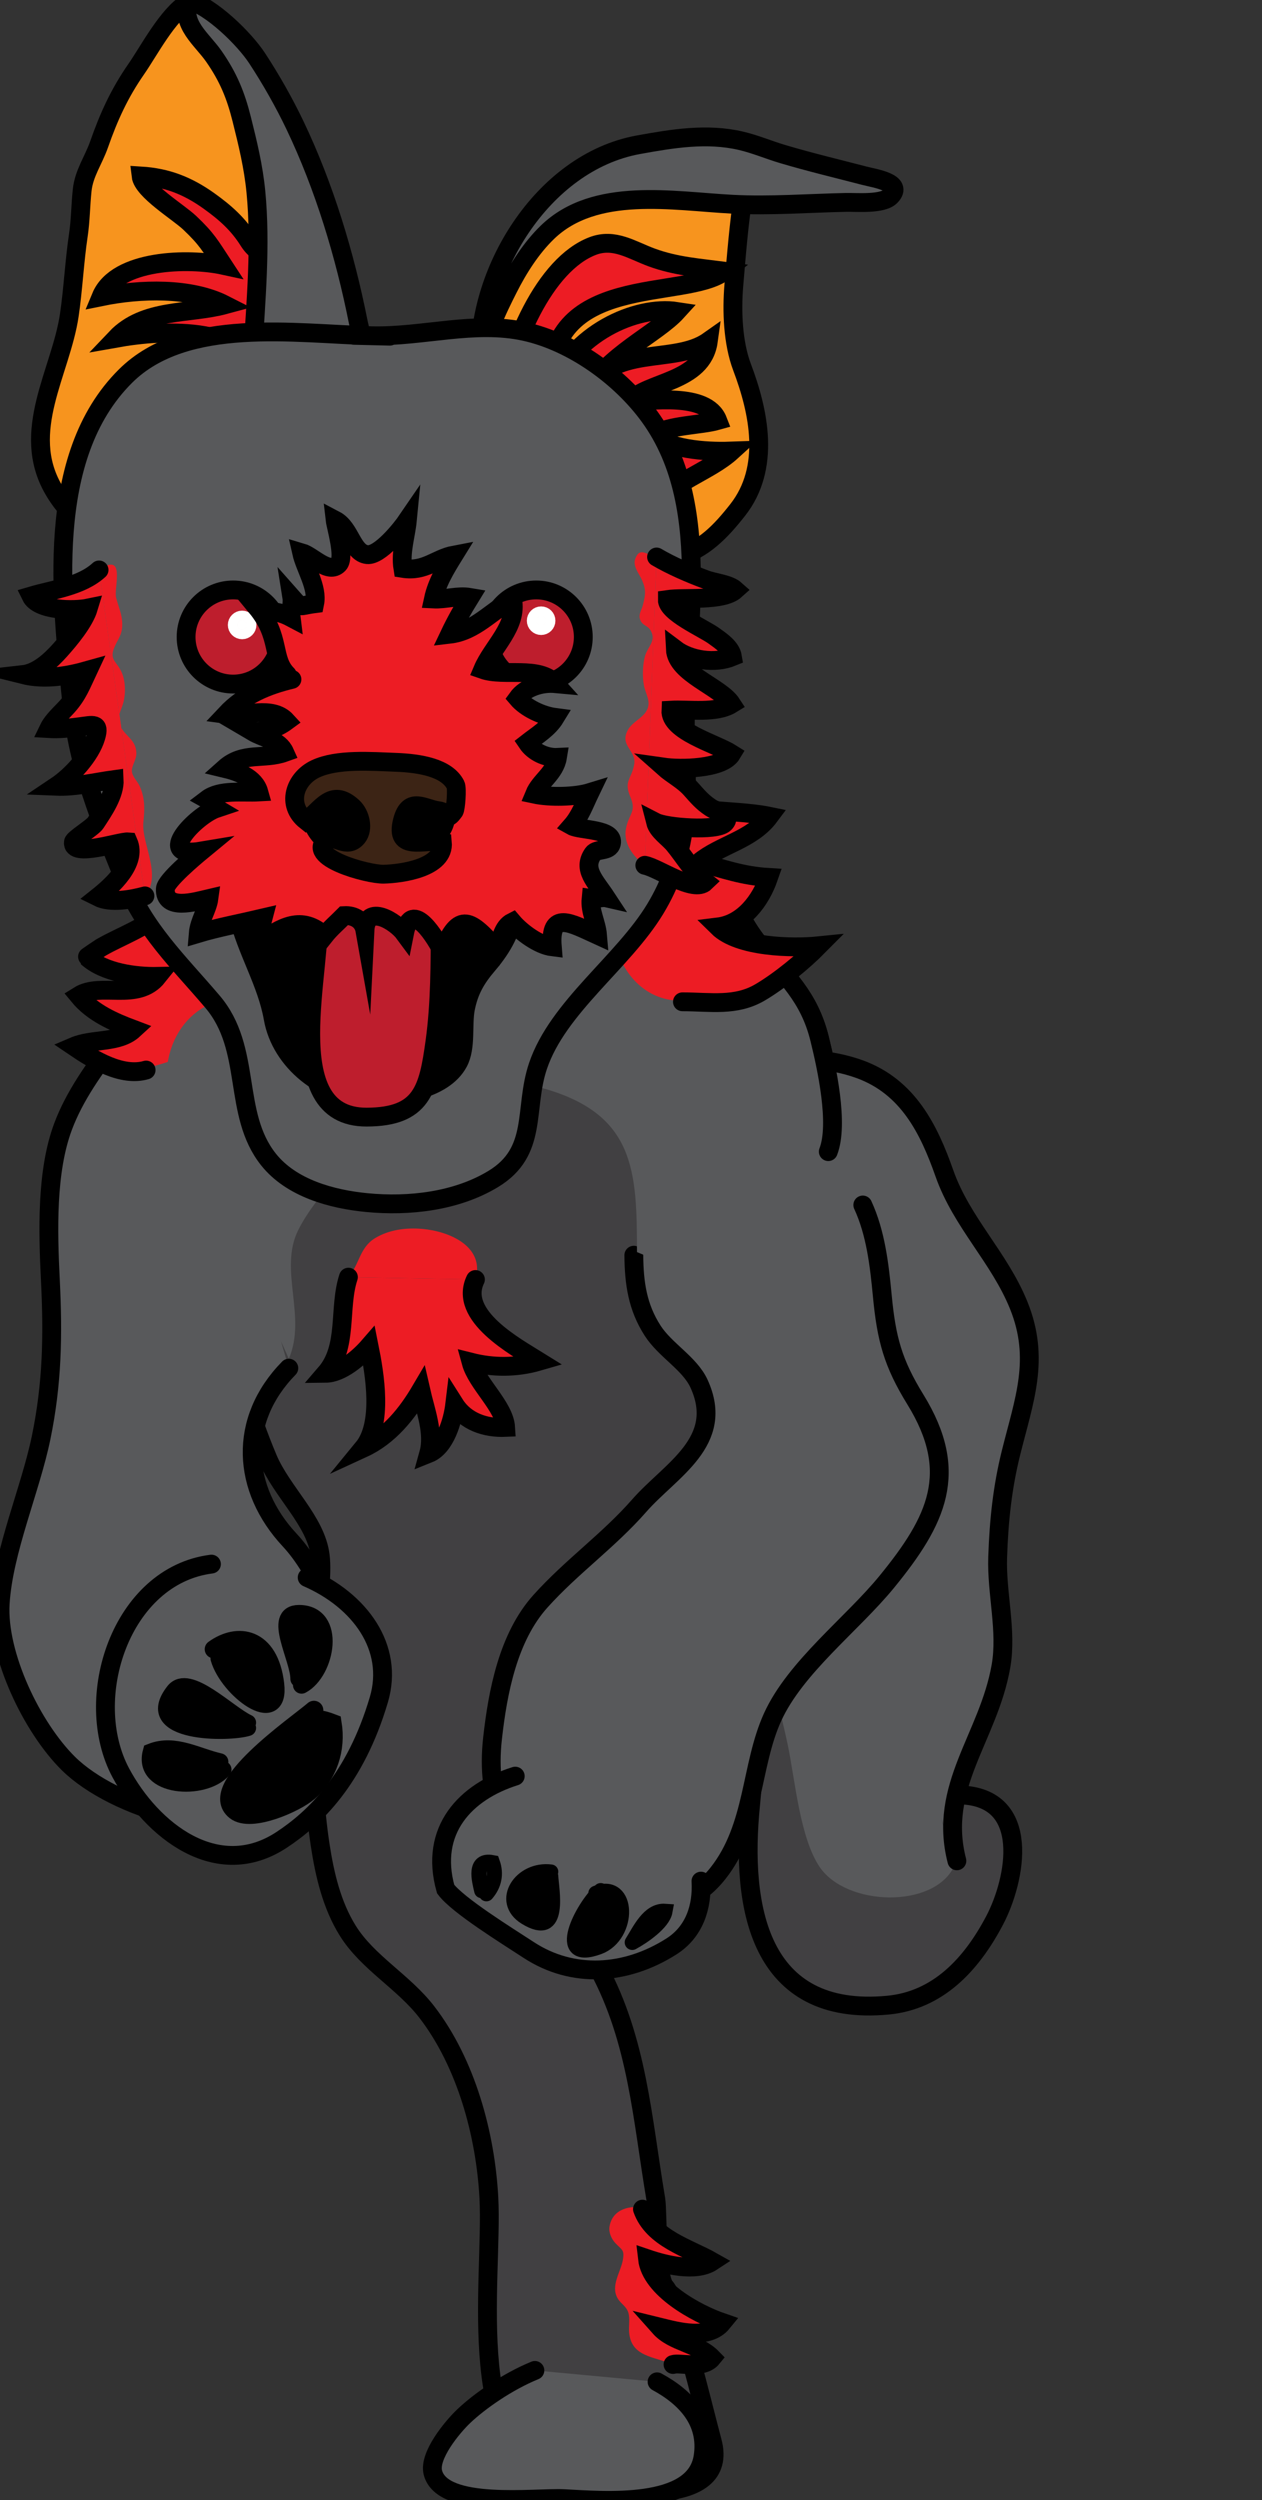 <?xml version="1.0" encoding="utf-8"?>
<!-- Generator: Adobe Illustrator 15.1.0, SVG Export Plug-In . SVG Version: 6.00 Build 0)  -->
<!DOCTYPE svg PUBLIC "-//W3C//DTD SVG 1.1//EN" "http://www.w3.org/Graphics/SVG/1.1/DTD/svg11.dtd">
<svg version="1.1" xmlns="http://www.w3.org/2000/svg" xmlns:xlink="http://www.w3.org/1999/xlink" x="0px" y="0px" width="400px"
	 height="792px" viewBox="0 0 400 792" enable-background="new 0 0 612 792" xml:space="preserve">
<rect x="0" y="0" width="400" height="792" fill="#333333" stroke="none"/>
<g id="Layer_2">
	<path fill="#414042" stroke="#000000" stroke-width="5.965" stroke-linecap="round" stroke-miterlimit="10" d="M304.287,568.63
		c22.929,0.632,17.706,26.958,10.961,39.765c-7.364,13.982-17.959,25.341-33.83,26.838c-41.01,3.868-46.748-31.242-43.52-63.398
		c1.79-17.848,1.108-38.145-8.944-53.928c-13.097-20.564-51.195-18.217-59.869,6.038c-11.07,30.959,6.427,73.251,20.602,99.586
		c12.371,22.988,13.86,47.549,18.169,73.123c0.715,4.249,0.016,24.643,2.918,27.812c4.185,4.569,11.8,37.146,14.976,48.933
		c5.853,21.715-32.805,16.225-45.729,13.915c-34.105-6.093-23.638-64.852-25.075-91.163c-1.097-20.061-7.198-42.524-19.638-58.703
		c-7.428-9.664-18.782-15.669-25.098-25.825c-5.046-8.114-7.292-17.723-8.721-27.083c-3.581-23.439-1.933-46.958-0.976-70.412
		c0.265-6.485,1.753-15.142,0.98-21.337c-1.376-11.021-12.123-20.069-16.632-30.775c-5.833-13.852-9.853-28.105-13.951-42.752
		c-8.532-30.508-27.679-70.409-23.288-102.157c4.308-31.15,22.486-41.038,49.11-58.59c17.585-11.595,34.626-18.292,55.883-18.959
		c21.305-0.67,35.133,5.913,52.18,17.335c9.03,6.052,16.088,11.914,22.368,20.635c5.232,7.267,7.961,14.976,13.527,21.701
		c8.481,10.246,15.755,16.391,19.078,29.819c2.251,9.098,6.166,27.015,2.764,35.79"/>
	<path fill="#58595B" d="M275.457,486.123c-13.835,7.846-25.749,11.216-29.85,27.834c-3.039,12.312,1.564,26.88,4.059,38.722
		c2.347,11.148,3.841,29.518,10.138,38.791c8.44,12.431,35.855,13.243,42.494,0.032"/>
	<path fill="#58595B" stroke="#000000" stroke-width="5.965" stroke-linecap="round" stroke-miterlimit="10" d="M212.829,344.953
		c16.163-9.244,41.9-12.669,59.643-6.234c15.352,5.567,21.972,19.089,26.875,33.023c5.464,15.532,17.41,26.599,23.553,41.808
		c6.882,17.032,1.663,30.098-2.461,46.722c-2.709,10.913-3.818,21.268-4.222,33.027c-0.391,11.377,3.016,23.329,1.043,34.571
		c-3.964,22.571-20.069,37.993-13.967,61.637"/>
	<path fill="#58595B" stroke="#000000" stroke-width="5.965" stroke-linecap="round" stroke-miterlimit="10" d="M200.897,397.648
		c0.07,8.877,1.155,16.438,5.965,23.911c4.007,6.227,11.755,10.342,14.714,16.825c8.392,18.384-9.063,27.308-18.96,38.596
		c-9.755,11.126-21.376,19.249-31.296,30.27c-10.263,11.405-13.553,28.673-15.208,43.492c-2.167,19.382,3.945,36.07,21.893,46.447
		c16.185,9.358,37.023,12.104,49.537-3.698c11.701-14.778,10.303-34.009,17.319-49.463c7.223-15.91,25.303-29.541,36.26-42.968
		c15.807-19.373,23.247-34.611,9.024-57.684c-7.133-11.568-9.188-19.205-10.489-32.855c-0.929-9.745-2.078-19.875-6.187-28.778"/>
	<path fill="#58595B" stroke="#000000" stroke-width="5.965" stroke-linecap="round" stroke-miterlimit="10" d="M53.767,303.206
		c-8.516,19.015-26.464,34.092-33.796,53.732c-5.296,14.189-4.776,33.048-4.003,48.661c0.868,17.527,0.592,32.661-2.905,49.716
		c-3.381,16.499-11.994,35.984-13.001,52.678c-0.984,16.311,10.096,39.284,21.593,50.663c14.39,14.241,50.639,25.26,69.89,14.946
		c29.643-15.882,18.424-66.241,0.249-85.737c-15.048-16.141-16.489-37.851-0.249-54.431"/>
	<path fill="#58595B" stroke="#000000" stroke-width="5.965" stroke-linecap="round" stroke-miterlimit="10" d="M67.019,495.507
		c-28.679,3.641-41.345,42.601-28.717,66.153c9.757,18.206,30.533,34.645,50.929,21.229c10.391-6.83,23.362-19.089,30.854-44.438
		c4.881-16.52-5.994-31.414-22.725-38.698"/>
	<path stroke="#000000" stroke-width="5.444" stroke-linecap="round" stroke-miterlimit="10" d="M94.757,531.849
		c0.044-6.425-8.592-20.676,0-20.679c12.126-0.006,8.722,18.509,0.83,22.665"/>
	<path stroke="#000000" stroke-width="5.089" stroke-linecap="round" stroke-miterlimit="10" d="M78.622,545.721
		c-6.356-2.982-18.861-15.983-23.559-9.987c-10.805,13.782,17.554,13.604,23.559,11.683"/>
	<path stroke="#000000" stroke-width="5.415" stroke-linecap="round" stroke-miterlimit="10" d="M69.675,558.143
		c-7.162-1.61-14.312-6.038-21.721-3.134c-3.116,11.391,16.751,12.518,22.714,5.592"/>
	<path stroke="#000000" stroke-width="5.965" stroke-linecap="round" stroke-miterlimit="10" d="M99.499,541.789
		c-5.82,4.972-34.201,24.427-24.875,31.836c4.93,3.914,19.221-2.531,23.134-5.962c6.266-5.493,8.882-13.514,7.555-21.724
		c-1.523-0.583-3.208-1.145-4.82-1.168"/>
	<path stroke="#000000" stroke-width="5.761" stroke-linecap="round" stroke-miterlimit="10" d="M67.77,522.474
		c7.543-5.464,17.638-4.028,19.434,11.085c1.644,13.831-14.748,1.68-17.602-8.19"/>
	<path fill="#58595B" stroke="#000000" stroke-width="5.965" stroke-linecap="round" stroke-miterlimit="10" d="M169.539,750.945
		c-8.716,3.564-17.538,9.73-22.54,14.483c-3.651,3.469-11.174,12.547-9.795,17.892c3.022,11.719,32.348,7.799,41.548,8.256
		c12.398,0.618,41.418,3.292,44.069-13.199c1.82-11.32-5.56-18.945-14.56-23.817"/>
	<path fill="#58595B" stroke="#000000" stroke-width="5.965" stroke-linecap="round" stroke-miterlimit="10" d="M47.625,317.105
		c4.308-31.15,22.486-41.038,49.11-58.59c17.585-11.595,34.626-18.292,55.883-18.959c21.305-0.67,35.133,5.913,52.18,17.335
		c9.03,6.052,16.088,11.914,22.368,20.635c5.232,7.267,7.961,14.976,13.527,21.701c8.481,10.246,15.755,16.391,19.078,29.819
		c2.251,9.098,6.166,27.015,2.764,35.79"/>
	<path fill="#58595B" stroke="#000000" stroke-width="5.965" stroke-linecap="round" stroke-miterlimit="10" d="M222.175,595.94
		c0.466,8.184-2.085,16.065-9.348,20.685c-14.465,9.2-31.337,10.217-45.229,1.142c-6.949-4.541-22.484-14.129-26.348-19.307
		c-5.254-18.695,6.317-30.854,22.061-35.783"/>
	<path stroke="#000000" stroke-width="4.562" stroke-linecap="round" stroke-miterlimit="10" d="M174.669,592.946
		c-9.608-1.261-16.607,9.352-8.104,14.568c11.64,7.142,8.274-9.107,8.104-13.17"/>
	<path stroke="#000000" stroke-width="4.794" stroke-linecap="round" stroke-miterlimit="10" d="M190.394,598.952
		c-5.82,5.201-15.066,23.183-0.594,17.83c9.809-3.629,9.694-21.153-0.928-16.991"/>
	<path fill="none" stroke="#000000" stroke-width="4.794" stroke-linecap="round" stroke-miterlimit="10" d="M200.401,615.354
		c2.374-3.76,5.24-10.205,10.375-9.855C210.107,609.204,203.753,613.549,200.401,615.354"/>
	<path fill="none" stroke="#000000" stroke-width="4.794" stroke-linecap="round" stroke-miterlimit="10" d="M152.683,598.952
		c-0.759-3.288-2.615-10.025,3.393-8.872c1.284,3.627,0.537,7.043-1.902,9.865"/>
	<path fill="#ED1C24" d="M204.624,699.612c-4.637-1.205-10.461,0.073-11.43,5.718c-0.325,1.887,0.608,3.955,1.842,5.28
		c2.05,2.198,2.982,2.044,2.374,5.405c-0.686,3.792-3.86,8.01-1.733,11.944c1.003,1.854,2.868,2.624,3.486,4.706
		c0.566,1.908,0.067,4.18,0.242,6.227c0.67,7.844,7.937,7.604,13.919,10.177"/>
	<path fill="#ED1C24" stroke="#000000" stroke-width="5.965" stroke-linecap="round" stroke-miterlimit="10" d="M203.631,699.86
		c3.294,9.316,14.508,12.281,22.125,16.589c-5.26,3.472-14.88,1.063-20.537-0.855c1.07,9.5,15.525,17.366,23.742,20.183
		c-4.521,5.561-14.117,2.869-19.885,1.456c4.309,4.855,12.055,5.08,16.623,9.763c-2.946,3.618-10.438,1.369-12.375,2.074"/>
	<path fill="#ED1C24" d="M110.432,404.605c3.528-4.027,3.487-9.369,8.491-12.383c4.376-2.639,9.755-3.37,14.995-2.901
		c8.707,0.78,19.862,5.691,16.776,16.03"/>
	<path fill="#ED1C24" stroke="#000000" stroke-width="5.965" stroke-linecap="round" stroke-miterlimit="10" d="M110.432,404.605
		c-3.231,9.763,0.003,22.068-7.233,30.459c5-0.05,10.632-4.937,13.795-8.592c1.784,8.868,4.462,24.602-1.884,32.319
		c8.313-3.824,13.998-11.085,18.27-18.34c1.444,6.373,4.302,13.546,2.499,20.018c5.306-2.123,7.652-10.528,8.254-15.541
		c3.425,5.411,9.667,7.563,16.139,7.284c-0.408-6.684-9.112-13.86-10.957-20.652c6.852,1.725,14.207,1.823,21.504-0.3
		c-7.48-4.651-25.659-14.452-20.125-25.909"/>
	<path fill="#ED1C24" d="M46.684,338.248c9.894-2.277,29.875-9.664,32.731-20.888c0.821-3.227-1.856-11.376-4.007-13.799
		c-3.179-3.585-9.5-2.592-13.812-2.592"/>
	<path fill="#ED1C24" d="M217.052,316.999c-12.458,0.696-20.771-9.085-22.367-20.142c-0.846-5.858,1.283-8.978,4.762-14.135
		c1.466-2.171,2.277-4.546,4.557-6.076c2.768-1.855,5.778-1.064,8.947-1.773"/>
	<path fill="#ED1C24" stroke="#000000" stroke-width="5.965" stroke-linecap="round" stroke-miterlimit="10" d="M203.631,250.269
		c10.651,7.915,27.815,5.784,40.242,8.33c-5.598,7.52-15.655,9.072-22.31,14.597c7.999,2.111,13.732,4.287,22.069,4.773
		c-2.54,7.328-8.037,14.711-16.08,15.689c6.543,6.444,23.463,6.833,31.938,5.971c-4.925,4.98-12.391,11.123-18.586,14.76
		c-7.731,4.542-15.703,2.982-24.599,2.982"/>
	<path fill="#ED1C24" stroke="#000000" stroke-width="5.965" stroke-linecap="round" stroke-miterlimit="10" d="M68.487,293.591
		c-0.695-0.029-1.258-0.961-1.71-1.416c-1.456-1.465-3.081-2.853-4.781-4.028c-1.659-1.15-5.983-4.602-7.824-2.368
		c-2.016,2.445-4.203,4.519-6.856,6.271c-3.256,2.149-6.81,3.786-10.304,5.5c-1.7,0.833-3.393,1.685-5.03,2.637
		c-0.382,0.221-4.446,2.975-4.399,3.018c5.314,4.904,15.318,6.269,22.414,6.116c-6.413,8.046-18.064,1.745-25.082,6.131
		c4.45,5.417,11.072,8.291,17.446,10.683c-4.816,4.433-12.993,2.838-18.955,5.385c6.348,4.311,15.283,9.688,22.905,7.473"/>
	<path fill="#58595B" d="M201.892,396.655c0-25.758-0.655-43.644-29.673-51.868c-1.047-9.825,22.701-8.889,29.353-8.775
		c14.462,0.249,28.88,6.595,34.392,20.876c5.982,15.5,4.111,42.202-15.185,47.718"/>
	<path fill="#58595B" d="M91.544,430.454c5.794-13.386-3.297-28.167,2.982-40.76c6.387-12.812,17.729-18.838,15.928-35.986
		c-1.331-12.687-11.771-33.001-24.875-36.585c-19.586-5.354-33.876,7.641-32.806,26.841"/>
</g>
<g id="Layer_4">
	<path fill="#F7941E" stroke="#000000" stroke-width="5.965" stroke-linecap="round" stroke-miterlimit="10" d="M59.487,0.861
		C53.161,4.654,47.24,16.048,43.207,21.855c-5.384,7.748-8.75,15.174-11.795,23.874c-1.768,5.055-4.8,9.131-5.368,14.524
		c-0.514,4.87-0.503,9.546-1.217,14.306c-1.245,8.315-1.644,17.105-2.872,25.35c-2.665,17.915-15.67,36.733-4.972,55.197
		c6.049,10.438,14.9,15.313,26.879,15.395c17.151,0.12,35.078-3.235,47.668-15.034c19.857-18.604,12.742-52.069,10.065-75.913
		c-2.257-20.106-8.896-41.168-19.607-58.788C78.417,14.889,66.081,3.746,59.487,0.861z"/>
	<path fill="#ED1C24" stroke="#000000" stroke-width="5.965" stroke-linecap="round" stroke-miterlimit="10" d="M83.591,123.27
		c-2.146-21.031-32.136-18.742-46.876-16.117c9.081-9.571,23.087-7.507,34.542-10.6c-10.843-5.532-26.713-5.11-39.219-2.55
		C37,82.062,59.938,81.701,70.722,84.042c-4.117-6.269-5.12-8.28-10.603-13.473c-3.627-3.437-14.875-10.194-15.413-14.823
		c8.094,0.497,14.69,3.027,21.498,7.89c5.161,3.688,9.3,7.353,12.636,12.681c3.271,5.224,9.463,6.483,14.195,9.921"/>
	<path fill="#F7941E" stroke="#000000" stroke-width="5.965" stroke-linecap="round" stroke-miterlimit="10" d="M235.691,61.139
		c-1.488,9.532-2.276,19.562-3.093,29.227c-0.69,8.183-0.319,18.225,2.598,25.944c5.347,14.15,9.112,31.894-1.382,45.248
		c-5.212,6.63-10.837,12.636-19,14.778c-14.551,3.818-21.626-4.21-32.853-12.701c-10.53-7.964-16.722-18.786-23.687-29.466
		c-2.981-4.569-5.165-6.305-5.704-11.892c-0.418-4.336-0.275-8.05,0.624-12.279c3.165-14.909,9.1-31.875,21.875-41.277
		c15.499-11.404,40.995-14.152,59.13-8.576"/>
	<path fill="#58595B" stroke="#000000" stroke-width="5.965" stroke-linecap="round" stroke-miterlimit="10" d="M153.676,114.821
		c-1.447-5.997,4.433-17.577,7.345-23.361c3.215-6.384,7.323-12.885,12.509-17.895c15.044-14.532,39.703-9.849,58.655-8.862
		c11.842,0.614,24.15-0.33,35.925-0.583c3.437-0.073,11.624,0.696,14.191-1.953c4.203-4.335-4.957-5.617-8.337-6.496
		c-8.589-2.24-17.185-4.278-25.849-6.85c-4.452-1.319-8.698-3.154-13.284-4.223c-10.783-2.514-21.702-0.692-32.445,1.251
		c-30.737,5.56-51.859,40.991-50.204,69.965"/>
	<path fill="#58595B" stroke="#000000" stroke-width="5.965" stroke-linecap="round" stroke-miterlimit="10" d="M80.11,112.086
		c1-16.857,2.63-34.478,0.995-51.335c-0.772-7.954-2.567-15.313-4.487-22.985c-1.88-7.508-4.2-13.255-8.81-19.886
		C63.908,12.274,57.221,7.756,59.732,0c7.341,2.114,17.696,12.256,21.747,18.42c4.356,6.63,8.609,14.124,12.052,21.338
		c9.278,19.44,15.765,40.935,19.994,62.131c1.229,6.163,4.59,13.98,3.865,20.392"/>
	<path fill="#ED1C24" stroke="#000000" stroke-width="5.965" stroke-linecap="round" stroke-miterlimit="10" d="M158.071,130.493
		c3.479-21.427,14.594-46.742,29.768-52.544c6.862-2.624,12.365,1.282,18.678,3.603c7.759,2.852,15.285,3.338,23.126,4.349
		c-12.276,9.6-57.406-0.367-55.057,37.757c6.926-18.034,27.057-26.981,39.981-24.992c-6.429,7.084-22.12,13.917-28.812,26.035
		c8.101-16.094,27.817-8.886,38.751-16.591c-1.817,13.189-19.51,12.669-24.999,19.16c6.186-0.148,24.443-3.146,27.981,5.941
		c-5.417,1.545-15.164,1.388-20.589,4.599c6.286,5.173,19.457,5.301,25.063,5.094c-7.329,6.674-18.391,9.196-27.587,19.634"/>
</g>
<g id="Layer_3">
	<path fill="#58595B" stroke="#000000" stroke-width="5.965" stroke-linecap="round" stroke-miterlimit="10" d="M117.888,106.369
		c16.083,0.384,32.522-4.852,48.464-1.34c15.172,3.344,30.419,14.41,39.474,26.871c21.635,29.772,10.043,72.152,11.504,106.063
		c0.79,18.315,0.087,33.892-9.64,49.976c-10.211,16.882-30.857,31.072-37.173,49.777c-4.603,13.629,0.191,27.076-14.181,35.787
		c-11.676,7.078-26.68,8.775-40.043,7.485c-11.117-1.072-23.939-4.532-31.204-13.68c-11.565-14.559-4.998-35.014-17.746-49.983
		c-10.994-12.914-21.51-22.691-28.026-38.847c-7.502-18.602-14.586-35.51-16.563-55.675c-3.201-32.593-8.822-77.974,17.035-103.667
		C58.871,100.173,93.685,105.792,117.888,106.369C137.824,106.844,97.952,105.895,117.888,106.369z"/>
	<path stroke="#000000" stroke-width="5.965" stroke-linecap="round" stroke-miterlimit="10" d="M75.389,289.785
		c2.772,11.53,9.192,21.456,11.187,32.806c2.408,13.715,15.951,24.437,29.82,24.604c9.207,0.112,24.026-1.567,28.892-10.623
		c2.592-4.823,1.226-11.96,2.257-17.13c1.129-5.656,3.331-9.454,7.062-13.815c40.565-47.429-83.962-56.369-78.472-14.351"/>
	<path fill="#BE1E2D" stroke="#000000" stroke-width="5.965" stroke-linecap="round" stroke-miterlimit="10" d="M100.739,288.293
		c2.027,17.344-13.193,65.7,15.474,65.612c17.607-0.053,19.559-8.869,21.64-23.859c1.674-12.061,1.657-25.01,1.657-37.28
		c0-1.988,0-3.976,0-5.965"/>
	
		<circle fill="#BE1E2D" stroke="#000000" stroke-width="5.965" stroke-linecap="round" stroke-miterlimit="10" cx="73.898" cy="201.805" r="14.912"/>
	
		<circle fill="#BE1E2D" stroke="#000000" stroke-width="5.965" stroke-linecap="round" stroke-miterlimit="10" cx="169.969" cy="201.805" r="14.912"/>
	
		<circle fill="#FFFFFF" stroke="#FFFFFF" stroke-width="5.965" stroke-linecap="round" stroke-miterlimit="10" cx="171.515" cy="196.641" r="1.546"/>
	
		<rect x="176.044" y="199.768" fill="#FFFFFF" stroke="#FFFFFF" stroke-width="5.965" stroke-linecap="round" stroke-miterlimit="10" width="0" height="0"/>
	
		<circle fill="#FFFFFF" stroke="#FFFFFF" stroke-width="5.965" stroke-linecap="round" stroke-miterlimit="10" cx="76.746" cy="197.982" r="1.547"/>
	
		<rect x="81.275" y="201.109" fill="#FFFFFF" stroke="#FFFFFF" stroke-width="5.965" stroke-linecap="round" stroke-miterlimit="10" width="0" height="0"/>
	<path fill="#ED1C24" stroke="#000000" stroke-width="5.965" stroke-linecap="round" stroke-miterlimit="10" d="M91.046,213.734
		c-5.187-5.164-1.84-11.892-9.771-21.469c4.995,2.254,6.075,0.775,10.998,3.383c-0.25-1.986,0.53-4.447,0.22-6.407
		c3.284,3.705,1.836,2.706,7.242,2.012c1.06-5.181-3.029-11.216-4.14-16.176c3.524,1.022,8.582,6.97,11.742,3.644
		c2.074-2.179-0.887-11.941-1.115-13.952c4.912,2.57,5.359,10.431,10.179,10.936c3.953,0.414,10.721-7.993,12.728-10.936
		c-0.486,5.028-2.269,10.167-1.431,15.302c7.043,1.112,10.454-3.144,16.195-4.228c-2.728,4.409-5.406,8.782-6.519,13.92
		c3.929,0.197,7.61-1.177,11.586-0.502c-2.368,3.832-4.567,7.733-6.431,11.665c8.107-0.942,13.129-7.319,19.944-10.971
		c1.628,8.443-6.442,14.987-9.464,22.161c6.792,2.382,17.87-1.299,22.999,4.453c-4.366-0.405-9.499,1.192-11.98,4.642
		c2.634,3.102,7.7,5.521,11.961,6.073c-2.142,3.515-5.735,5.624-8.851,8.059c1.975,2.935,5.904,4.779,9.557,4.602
		c-0.815,5.027-5.564,7.523-7.262,11.667c4.73,1.009,12.85,0.912,17.552-0.539c-1.753,3.639-3.129,7.523-5.78,10.546
		c2.687,1.506,13.656,0.871,12.58,5.633c-0.592,2.63-4.664,1.53-5.81,3.151c-3.497,4.948,0.753,8.767,4.213,14.035
		c-1.353-0.309-3.436,0.469-4.847,0.242c-0.414,4.162,1.726,7.541,2.062,11.591c-8.696-3.959-15.292-7.922-14.344,3.692
		c-4.318-0.532-9.879-4.625-12.639-7.88c-3.229,1.605-3.461,5.602-4.96,8.662c-8.247-9.311-11.929-12.366-17.207,0.746
		c-1.835-3.769-9.801-17.285-12.055-5.795c-2.758-3.753-12.099-9.649-12.527-0.915c-0.577-3.264-3.377-4.893-6.582-4.718
		c-2.042,2.074-4.377,4.048-6.224,6.379c-7.236-6.677-13.799-2.733-20.655,2.215c0.111-2.634,0.588-5.609,1.18-7.846
		c-6.536,1.541-14.425,3.036-20.562,4.884c0.312-3.862,2.923-7.592,3.392-11.036c-4.373,1.02-14.13,3.981-13.814-3.073
		c0.115-2.531,9.406-10.301,11.426-11.967c-15.263,2.579-1.612-11.392,4.81-13.531c-0.848-0.501-2.339-2.458-3.048-2.854
		c4.166-3.172,11.211-2.039,16.442-2.332c-1.279-4.574-6.658-6.486-10.895-7.489c5.99-5.365,12.456-2.645,19.103-5.037
		c-1.801-4.024-6.549-4.426-10.233-6.599c3.97,0.274,7.705-1.006,10.815-3.297c-4.594-5.05-13.337-1.372-19.268-2.184
		c5.854-6.248,13.204-9.201,20.979-11.07"/>
	
		<ellipse stroke="#000000" stroke-width="5.965" stroke-linecap="round" stroke-miterlimit="10" cx="120.058" cy="257.973" rx="21.307" ry="13.795"/>
	<path fill="#3C2415" stroke="#000000" stroke-width="5.965" stroke-linecap="round" stroke-miterlimit="10" d="M125.469,241.503
		c-7.845-0.294-18.583-1.143-25.438,2.058c-6.708,3.134-9.383,11.463-3.021,16.473c4.685-3.515,8.085-10.54,14.784-4.38
		c2.47,2.269,3.516,6.981,1.471,9.524c-3.235,4.028-7.453-0.862-9.521,0.679c-7.593,5.656,12.823,11.211,17.871,11.088
		c5.592-0.136,19.38-1.952,18.601-10.159c-5.197-1.177-15.338,3.401-12.653-6.842c2.042-7.785,7.031-3.638,11.385-3.109
		c3.578,0.436,2.345,3.766,5.01,0.126c0.494-0.675,1.005-7.189,0.434-8.308C141.648,243.277,133.312,241.797,125.469,241.503z"/>
	<path fill="#ED1C24" d="M31.399,180.556c8.609-6.004,4.639,5.689,5.391,8.734c0.754,3.057,1.958,5.28,1.958,8.565
		c-0.003,3.583-1.62,4.794-2.703,7.747c-1.328,3.621,1.177,4.098,2.619,7.622c1.112,2.714,1.188,6.405,0.466,9.244
		c-0.685,2.697-2.457,4.892-0.868,7.823c1.696,3.125,4.794,4.095,4.957,8.202c0.084,2.088-1.445,3.979-1.426,5.691
		c0.021,1.734,1.781,3.338,2.462,4.829c1.729,3.78,1.615,7.314,1.191,11.462c-0.685,6.718,6.072,16.865,0.492,23.345"/>
	<path fill="#ED1C24" d="M208.104,176.455c-2.984-0.483-5.181-3.352-6.69,0.394c-1.017,2.525,1.156,4.768,2.133,7.062
		c1.335,3.137,0.999,4.648,0.185,7.913c-0.344,1.381-1.427,2.779-0.865,4.389c0.757,2.174,2.444,1.749,3.475,3.728
		c1.638,3.146-1.018,4.911-1.883,7.832c-0.768,2.589-0.885,6.603-0.373,9.317c0.575,3.048,2.518,5.225,0.763,8.222
		c-1.265,2.161-4.478,3.525-5.784,5.844c-2.872,5.092,2.668,6.536,1.955,10.932c-0.772,4.749-3.441,5.19-1.202,10.438
		c2.007,4.702-0.547,5.254-1.425,10.045c-0.855,4.661,2.322,8.825,5.983,11.557"/>
	<path fill="#ED1C24" stroke="#000000" stroke-width="5.965" stroke-linecap="round" stroke-miterlimit="10" d="M208.104,176.455
		c4.591,2.712,10.581,5.312,15.647,7.176c2.847,1.047,7.268,1.369,9.375,3.262c-4.089,3.687-16.06,2.234-21.626,3.039
		c-0.082,4.102,11.411,9.074,14.768,11.5c2.216,1.601,5.409,3.696,5.889,6.626c-5.503,2.289-13.422,1.156-18.111-2.393
		c0.361,7.696,14.303,11.883,17.849,17.371c-4.928,3.048-13.537,1.623-19.259,1.94c-0.375,6.696,14.228,10.587,19.298,13.819
		c-2.918,4.9-16.382,4.972-21.604,4.225c2.797,2.492,6.115,4.085,8.631,6.896c2.097,2.341,3.586,4.179,6.282,5.944
		c2.137,1.401,6.939,2.417,4.427,4.957c-2.506,2.534-18.475,1.414-21.897-0.351c0.703,2.78,4.031,4.851,5.85,7.044
		c3.252,3.923,5.963,8.699,9.996,11.886c-3.716,3.629-14.854-4.418-19.241-5.269"/>
	<path fill="#ED1C24" stroke="#000000" stroke-width="5.965" stroke-linecap="round" stroke-miterlimit="10" d="M31.399,180.556
		c-5.697,5.219-14.583,6.201-21.576,8.266c2.251,4.636,13.469,4.781,18.21,3.795c-1.33,4.417-5.902,9.898-8.964,13.318
		c-2.949,3.294-7.16,7.267-11.813,7.79c6.918,1.723,14.211,0.441,20.674-1.385c-2.149,4.575-3.289,7.754-6.598,11.443
		c-1.997,2.224-4.626,4.474-5.867,7.045c3.409,0.204,6.404-0.175,9.716-0.597c4.366-0.556,6.598-1.38,5.199,3.338
		c-1.695,5.717-7.695,12.231-12.623,15.526c6.174,0.253,12.421-1.312,18.44-2.132c0.243,4.744-3.452,10.001-5.904,13.755
		c-0.939,1.439-6.874,5.018-7.019,6.026c-0.738,5.097,14.688-0.248,17.369-0.041c2.927,6.716-5.291,14.012-9.652,17.479
		c4.068,2.04,10.744,0.774,14.947-0.363"/>
</g>
</svg>
